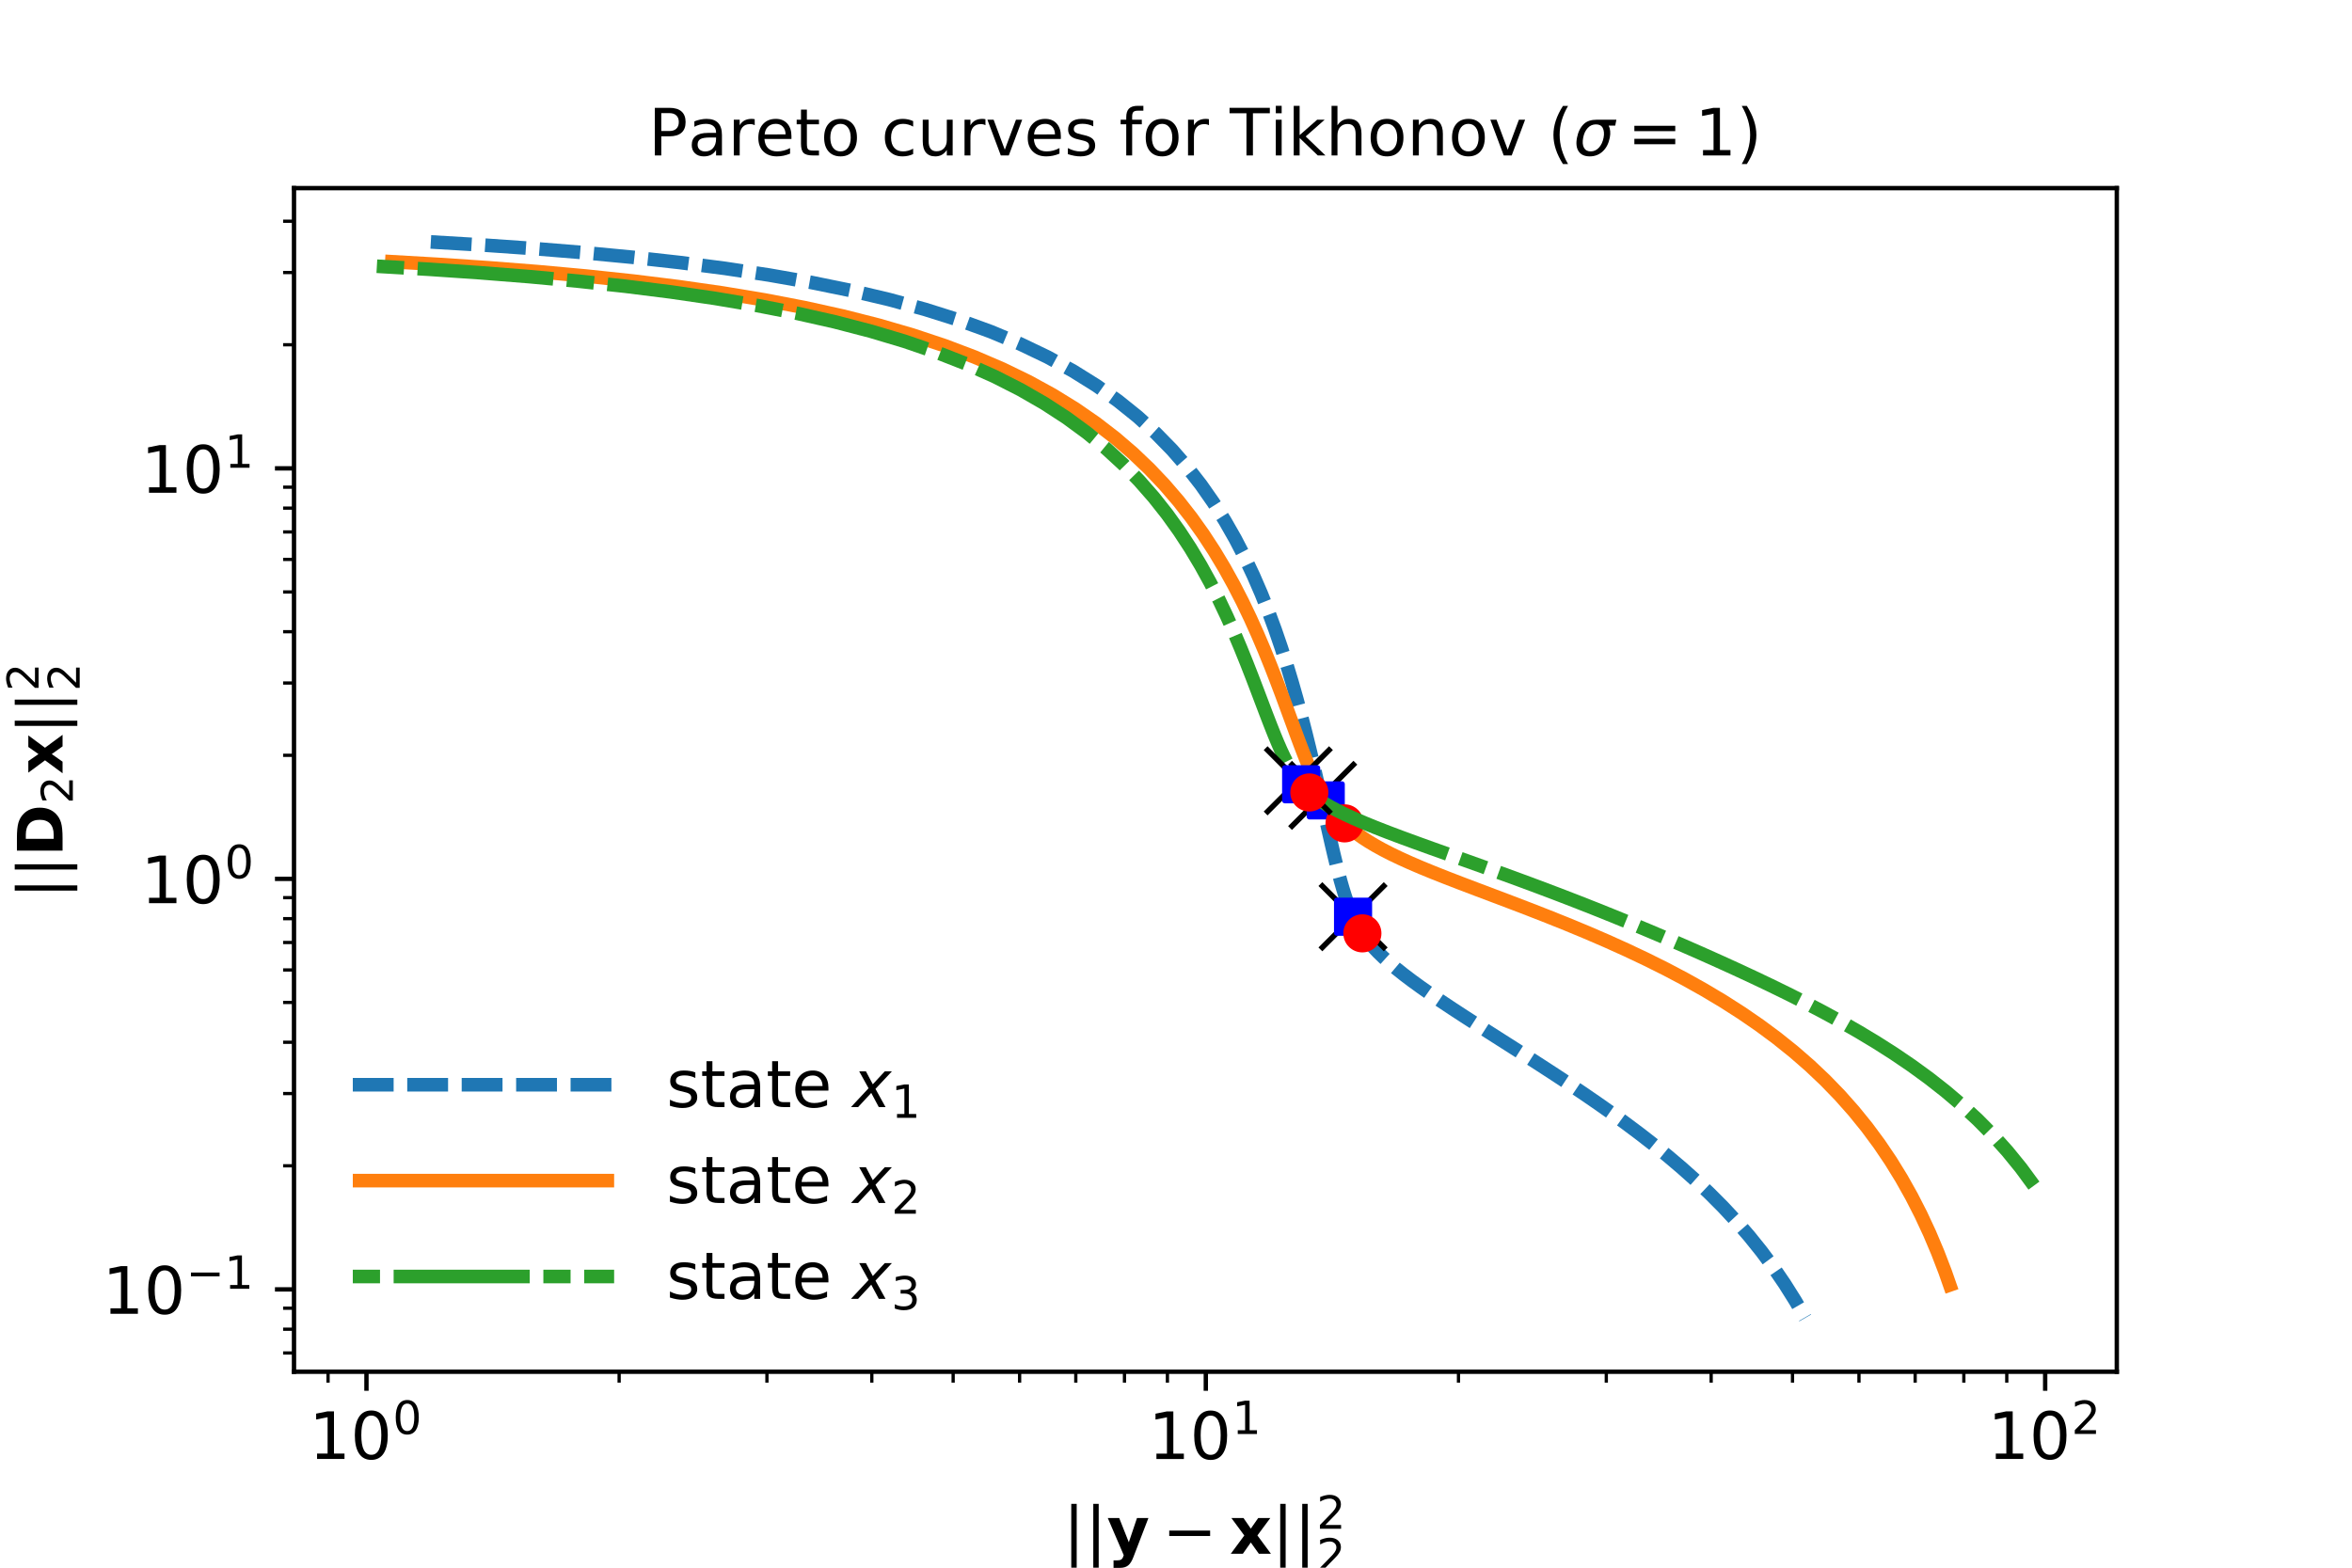<?xml version="1.0" encoding="utf-8" standalone="no"?>
<!DOCTYPE svg PUBLIC "-//W3C//DTD SVG 1.1//EN"
  "http://www.w3.org/Graphics/SVG/1.1/DTD/svg11.dtd">
<!-- Created with matplotlib (https://matplotlib.org/) -->
<svg height="288pt" version="1.1" viewBox="0 0 432 288" width="432pt" xmlns="http://www.w3.org/2000/svg" xmlns:xlink="http://www.w3.org/1999/xlink">
 <defs>
  <style type="text/css">
*{stroke-linecap:butt;stroke-linejoin:round;}
  </style>
 </defs>
 <g id="figure_1">
  <g id="patch_1">
   <path d="M 0 288 
L 432 288 
L 432 0 
L 0 0 
z
" style="fill:#ffffff;"/>
  </g>
  <g id="axes_1">
   <g id="patch_2">
    <path d="M 54 252 
L 388.8 252 
L 388.8 34.56 
L 54 34.56 
z
" style="fill:#ffffff;"/>
   </g>
   <g id="matplotlib.axis_1">
    <g id="xtick_1">
     <g id="line2d_1">
      <defs>
       <path d="M 0 0 
L 0 3.5 
" id="m2c9bb49890" style="stroke:#000000;stroke-width:0.8;"/>
      </defs>
      <g>
       <use style="stroke:#000000;stroke-width:0.8;" x="67.309" xlink:href="#m2c9bb49890" y="252"/>
      </g>
     </g>
     <g id="text_1">
      <!-- $\mathdefault{10^{0}}$ -->
      <defs>
       <path d="M 12.406 8.297 
L 28.516 8.297 
L 28.516 63.922 
L 10.984 60.406 
L 10.984 69.391 
L 28.422 72.906 
L 38.281 72.906 
L 38.281 8.297 
L 54.391 8.297 
L 54.391 0 
L 12.406 0 
z
" id="DejaVuSans-49"/>
       <path d="M 31.781 66.406 
Q 24.172 66.406 20.328 58.906 
Q 16.5 51.422 16.5 36.375 
Q 16.5 21.391 20.328 13.891 
Q 24.172 6.391 31.781 6.391 
Q 39.453 6.391 43.281 13.891 
Q 47.125 21.391 47.125 36.375 
Q 47.125 51.422 43.281 58.906 
Q 39.453 66.406 31.781 66.406 
z
M 31.781 74.219 
Q 44.047 74.219 50.516 64.516 
Q 56.984 54.828 56.984 36.375 
Q 56.984 17.969 50.516 8.266 
Q 44.047 -1.422 31.781 -1.422 
Q 19.531 -1.422 13.062 8.266 
Q 6.594 17.969 6.594 36.375 
Q 6.594 54.828 13.062 64.516 
Q 19.531 74.219 31.781 74.219 
z
" id="DejaVuSans-48"/>
      </defs>
      <g transform="translate(56.749 268.118)scale(0.12 -0.12)">
       <use transform="translate(0 0.766)" xlink:href="#DejaVuSans-49"/>
       <use transform="translate(63.623 0.766)" xlink:href="#DejaVuSans-48"/>
       <use transform="translate(128.203 39.047)scale(0.7)" xlink:href="#DejaVuSans-48"/>
      </g>
     </g>
    </g>
    <g id="xtick_2">
     <g id="line2d_2">
      <g>
       <use style="stroke:#000000;stroke-width:0.8;" x="221.477" xlink:href="#m2c9bb49890" y="252"/>
      </g>
     </g>
     <g id="text_2">
      <!-- $\mathdefault{10^{1}}$ -->
      <g transform="translate(210.917 268.118)scale(0.12 -0.12)">
       <use transform="translate(0 0.684)" xlink:href="#DejaVuSans-49"/>
       <use transform="translate(63.623 0.684)" xlink:href="#DejaVuSans-48"/>
       <use transform="translate(128.203 38.966)scale(0.7)" xlink:href="#DejaVuSans-49"/>
      </g>
     </g>
    </g>
    <g id="xtick_3">
     <g id="line2d_3">
      <g>
       <use style="stroke:#000000;stroke-width:0.8;" x="375.645" xlink:href="#m2c9bb49890" y="252"/>
      </g>
     </g>
     <g id="text_3">
      <!-- $\mathdefault{10^{2}}$ -->
      <defs>
       <path d="M 19.188 8.297 
L 53.609 8.297 
L 53.609 0 
L 7.328 0 
L 7.328 8.297 
Q 12.938 14.109 22.625 23.891 
Q 32.328 33.688 34.812 36.531 
Q 39.547 41.844 41.422 45.531 
Q 43.312 49.219 43.312 52.781 
Q 43.312 58.594 39.234 62.25 
Q 35.156 65.922 28.609 65.922 
Q 23.969 65.922 18.812 64.312 
Q 13.672 62.703 7.812 59.422 
L 7.812 69.391 
Q 13.766 71.781 18.938 73 
Q 24.125 74.219 28.422 74.219 
Q 39.75 74.219 46.484 68.547 
Q 53.219 62.891 53.219 53.422 
Q 53.219 48.922 51.531 44.891 
Q 49.859 40.875 45.406 35.406 
Q 44.188 33.984 37.641 27.219 
Q 31.109 20.453 19.188 8.297 
z
" id="DejaVuSans-50"/>
      </defs>
      <g transform="translate(365.085 268.118)scale(0.12 -0.12)">
       <use transform="translate(0 0.766)" xlink:href="#DejaVuSans-49"/>
       <use transform="translate(63.623 0.766)" xlink:href="#DejaVuSans-48"/>
       <use transform="translate(128.203 39.047)scale(0.7)" xlink:href="#DejaVuSans-50"/>
      </g>
     </g>
    </g>
    <g id="xtick_4">
     <g id="line2d_4">
      <defs>
       <path d="M 0 0 
L 0 2 
" id="m761de8a3cf" style="stroke:#000000;stroke-width:0.6;"/>
      </defs>
      <g>
       <use style="stroke:#000000;stroke-width:0.6;" x="60.255" xlink:href="#m761de8a3cf" y="252"/>
      </g>
     </g>
    </g>
    <g id="xtick_5">
     <g id="line2d_5">
      <g>
       <use style="stroke:#000000;stroke-width:0.6;" x="113.719" xlink:href="#m761de8a3cf" y="252"/>
      </g>
     </g>
    </g>
    <g id="xtick_6">
     <g id="line2d_6">
      <g>
       <use style="stroke:#000000;stroke-width:0.6;" x="140.866" xlink:href="#m761de8a3cf" y="252"/>
      </g>
     </g>
    </g>
    <g id="xtick_7">
     <g id="line2d_7">
      <g>
       <use style="stroke:#000000;stroke-width:0.6;" x="160.128" xlink:href="#m761de8a3cf" y="252"/>
      </g>
     </g>
    </g>
    <g id="xtick_8">
     <g id="line2d_8">
      <g>
       <use style="stroke:#000000;stroke-width:0.6;" x="175.068" xlink:href="#m761de8a3cf" y="252"/>
      </g>
     </g>
    </g>
    <g id="xtick_9">
     <g id="line2d_9">
      <g>
       <use style="stroke:#000000;stroke-width:0.6;" x="187.275" xlink:href="#m761de8a3cf" y="252"/>
      </g>
     </g>
    </g>
    <g id="xtick_10">
     <g id="line2d_10">
      <g>
       <use style="stroke:#000000;stroke-width:0.6;" x="197.596" xlink:href="#m761de8a3cf" y="252"/>
      </g>
     </g>
    </g>
    <g id="xtick_11">
     <g id="line2d_11">
      <g>
       <use style="stroke:#000000;stroke-width:0.6;" x="206.537" xlink:href="#m761de8a3cf" y="252"/>
      </g>
     </g>
    </g>
    <g id="xtick_12">
     <g id="line2d_12">
      <g>
       <use style="stroke:#000000;stroke-width:0.6;" x="214.423" xlink:href="#m761de8a3cf" y="252"/>
      </g>
     </g>
    </g>
    <g id="xtick_13">
     <g id="line2d_13">
      <g>
       <use style="stroke:#000000;stroke-width:0.6;" x="267.886" xlink:href="#m761de8a3cf" y="252"/>
      </g>
     </g>
    </g>
    <g id="xtick_14">
     <g id="line2d_14">
      <g>
       <use style="stroke:#000000;stroke-width:0.6;" x="295.034" xlink:href="#m761de8a3cf" y="252"/>
      </g>
     </g>
    </g>
    <g id="xtick_15">
     <g id="line2d_15">
      <g>
       <use style="stroke:#000000;stroke-width:0.6;" x="314.295" xlink:href="#m761de8a3cf" y="252"/>
      </g>
     </g>
    </g>
    <g id="xtick_16">
     <g id="line2d_16">
      <g>
       <use style="stroke:#000000;stroke-width:0.6;" x="329.236" xlink:href="#m761de8a3cf" y="252"/>
      </g>
     </g>
    </g>
    <g id="xtick_17">
     <g id="line2d_17">
      <g>
       <use style="stroke:#000000;stroke-width:0.6;" x="341.443" xlink:href="#m761de8a3cf" y="252"/>
      </g>
     </g>
    </g>
    <g id="xtick_18">
     <g id="line2d_18">
      <g>
       <use style="stroke:#000000;stroke-width:0.6;" x="351.764" xlink:href="#m761de8a3cf" y="252"/>
      </g>
     </g>
    </g>
    <g id="xtick_19">
     <g id="line2d_19">
      <g>
       <use style="stroke:#000000;stroke-width:0.6;" x="360.705" xlink:href="#m761de8a3cf" y="252"/>
      </g>
     </g>
    </g>
    <g id="xtick_20">
     <g id="line2d_20">
      <g>
       <use style="stroke:#000000;stroke-width:0.6;" x="368.591" xlink:href="#m761de8a3cf" y="252"/>
      </g>
     </g>
    </g>
    <g id="text_4">
     <!-- $||\mathbf{y} - \mathbf{x}||_2^2$ -->
     <defs>
      <path d="M 21 76.422 
L 21 -23.578 
L 12.703 -23.578 
L 12.703 76.422 
z
" id="DejaVuSans-124"/>
      <path d="M 1.219 54.688 
L 18.703 54.688 
L 33.406 17.578 
L 45.906 54.688 
L 63.375 54.688 
L 40.375 -5.172 
Q 36.922 -14.312 32.297 -17.938 
Q 27.688 -21.578 20.125 -21.578 
L 10.016 -21.578 
L 10.016 -10.109 
L 15.484 -10.109 
Q 19.922 -10.109 21.938 -8.688 
Q 23.969 -7.281 25.094 -3.609 
L 25.594 -2.094 
z
" id="DejaVuSans-Bold-121"/>
      <path d="M 10.594 35.5 
L 73.188 35.5 
L 73.188 27.203 
L 10.594 27.203 
z
" id="DejaVuSans-8722"/>
      <path d="M 22.219 27.984 
L 2.484 54.688 
L 21 54.688 
L 32.172 38.484 
L 43.5 54.688 
L 62.016 54.688 
L 42.281 28.078 
L 62.984 0 
L 44.484 0 
L 32.172 17.281 
L 20.016 0 
L 1.516 0 
z
" id="DejaVuSans-Bold-120"/>
     </defs>
     <g transform="translate(195.24 285.534)scale(0.12 -0.12)">
      <use transform="translate(0 0.766)" xlink:href="#DejaVuSans-124"/>
      <use transform="translate(33.691 0.766)" xlink:href="#DejaVuSans-124"/>
      <use transform="translate(67.383 0.766)" xlink:href="#DejaVuSans-Bold-121"/>
      <use transform="translate(152.051 0.766)" xlink:href="#DejaVuSans-8722"/>
      <use transform="translate(255.322 0.766)" xlink:href="#DejaVuSans-Bold-120"/>
      <use transform="translate(319.824 0.766)" xlink:href="#DejaVuSans-124"/>
      <use transform="translate(353.516 0.766)" xlink:href="#DejaVuSans-124"/>
      <use transform="translate(388.164 39.047)scale(0.7)" xlink:href="#DejaVuSans-50"/>
      <use transform="translate(388.164 -26.578)scale(0.7)" xlink:href="#DejaVuSans-50"/>
     </g>
    </g>
   </g>
   <g id="matplotlib.axis_2">
    <g id="ytick_1">
     <g id="line2d_21">
      <defs>
       <path d="M 0 0 
L -3.5 0 
" id="me6fc317018" style="stroke:#000000;stroke-width:0.8;"/>
      </defs>
      <g>
       <use style="stroke:#000000;stroke-width:0.8;" x="54" xlink:href="#me6fc317018" y="236.876"/>
      </g>
     </g>
     <g id="text_5">
      <!-- $\mathdefault{10^{-1}}$ -->
      <g transform="translate(18.8 241.435)scale(0.12 -0.12)">
       <use transform="translate(0 0.684)" xlink:href="#DejaVuSans-49"/>
       <use transform="translate(63.623 0.684)" xlink:href="#DejaVuSans-48"/>
       <use transform="translate(128.203 38.966)scale(0.7)" xlink:href="#DejaVuSans-8722"/>
       <use transform="translate(186.855 38.966)scale(0.7)" xlink:href="#DejaVuSans-49"/>
      </g>
     </g>
    </g>
    <g id="ytick_2">
     <g id="line2d_22">
      <g>
       <use style="stroke:#000000;stroke-width:0.8;" x="54" xlink:href="#me6fc317018" y="161.46"/>
      </g>
     </g>
     <g id="text_6">
      <!-- $\mathdefault{10^{0}}$ -->
      <g transform="translate(25.88 166.019)scale(0.12 -0.12)">
       <use transform="translate(0 0.766)" xlink:href="#DejaVuSans-49"/>
       <use transform="translate(63.623 0.766)" xlink:href="#DejaVuSans-48"/>
       <use transform="translate(128.203 39.047)scale(0.7)" xlink:href="#DejaVuSans-48"/>
      </g>
     </g>
    </g>
    <g id="ytick_3">
     <g id="line2d_23">
      <g>
       <use style="stroke:#000000;stroke-width:0.8;" x="54" xlink:href="#me6fc317018" y="86.044"/>
      </g>
     </g>
     <g id="text_7">
      <!-- $\mathdefault{10^{1}}$ -->
      <g transform="translate(25.88 90.603)scale(0.12 -0.12)">
       <use transform="translate(0 0.684)" xlink:href="#DejaVuSans-49"/>
       <use transform="translate(63.623 0.684)" xlink:href="#DejaVuSans-48"/>
       <use transform="translate(128.203 38.966)scale(0.7)" xlink:href="#DejaVuSans-49"/>
      </g>
     </g>
    </g>
    <g id="ytick_4">
     <g id="line2d_24">
      <defs>
       <path d="M 0 0 
L -2 0 
" id="m902e377612" style="stroke:#000000;stroke-width:0.6;"/>
      </defs>
      <g>
       <use style="stroke:#000000;stroke-width:0.6;" x="54" xlink:href="#m902e377612" y="248.558"/>
      </g>
     </g>
    </g>
    <g id="ytick_5">
     <g id="line2d_25">
      <g>
       <use style="stroke:#000000;stroke-width:0.6;" x="54" xlink:href="#m902e377612" y="244.185"/>
      </g>
     </g>
    </g>
    <g id="ytick_6">
     <g id="line2d_26">
      <g>
       <use style="stroke:#000000;stroke-width:0.6;" x="54" xlink:href="#m902e377612" y="240.327"/>
      </g>
     </g>
    </g>
    <g id="ytick_7">
     <g id="line2d_27">
      <g>
       <use style="stroke:#000000;stroke-width:0.6;" x="54" xlink:href="#m902e377612" y="214.173"/>
      </g>
     </g>
    </g>
    <g id="ytick_8">
     <g id="line2d_28">
      <g>
       <use style="stroke:#000000;stroke-width:0.6;" x="54" xlink:href="#m902e377612" y="200.893"/>
      </g>
     </g>
    </g>
    <g id="ytick_9">
     <g id="line2d_29">
      <g>
       <use style="stroke:#000000;stroke-width:0.6;" x="54" xlink:href="#m902e377612" y="191.471"/>
      </g>
     </g>
    </g>
    <g id="ytick_10">
     <g id="line2d_30">
      <g>
       <use style="stroke:#000000;stroke-width:0.6;" x="54" xlink:href="#m902e377612" y="184.162"/>
      </g>
     </g>
    </g>
    <g id="ytick_11">
     <g id="line2d_31">
      <g>
       <use style="stroke:#000000;stroke-width:0.6;" x="54" xlink:href="#m902e377612" y="178.191"/>
      </g>
     </g>
    </g>
    <g id="ytick_12">
     <g id="line2d_32">
      <g>
       <use style="stroke:#000000;stroke-width:0.6;" x="54" xlink:href="#m902e377612" y="173.142"/>
      </g>
     </g>
    </g>
    <g id="ytick_13">
     <g id="line2d_33">
      <g>
       <use style="stroke:#000000;stroke-width:0.6;" x="54" xlink:href="#m902e377612" y="168.768"/>
      </g>
     </g>
    </g>
    <g id="ytick_14">
     <g id="line2d_34">
      <g>
       <use style="stroke:#000000;stroke-width:0.6;" x="54" xlink:href="#m902e377612" y="164.911"/>
      </g>
     </g>
    </g>
    <g id="ytick_15">
     <g id="line2d_35">
      <g>
       <use style="stroke:#000000;stroke-width:0.6;" x="54" xlink:href="#m902e377612" y="138.757"/>
      </g>
     </g>
    </g>
    <g id="ytick_16">
     <g id="line2d_36">
      <g>
       <use style="stroke:#000000;stroke-width:0.6;" x="54" xlink:href="#m902e377612" y="125.477"/>
      </g>
     </g>
    </g>
    <g id="ytick_17">
     <g id="line2d_37">
      <g>
       <use style="stroke:#000000;stroke-width:0.6;" x="54" xlink:href="#m902e377612" y="116.055"/>
      </g>
     </g>
    </g>
    <g id="ytick_18">
     <g id="line2d_38">
      <g>
       <use style="stroke:#000000;stroke-width:0.6;" x="54" xlink:href="#m902e377612" y="108.746"/>
      </g>
     </g>
    </g>
    <g id="ytick_19">
     <g id="line2d_39">
      <g>
       <use style="stroke:#000000;stroke-width:0.6;" x="54" xlink:href="#m902e377612" y="102.775"/>
      </g>
     </g>
    </g>
    <g id="ytick_20">
     <g id="line2d_40">
      <g>
       <use style="stroke:#000000;stroke-width:0.6;" x="54" xlink:href="#m902e377612" y="97.726"/>
      </g>
     </g>
    </g>
    <g id="ytick_21">
     <g id="line2d_41">
      <g>
       <use style="stroke:#000000;stroke-width:0.6;" x="54" xlink:href="#m902e377612" y="93.352"/>
      </g>
     </g>
    </g>
    <g id="ytick_22">
     <g id="line2d_42">
      <g>
       <use style="stroke:#000000;stroke-width:0.6;" x="54" xlink:href="#m902e377612" y="89.494"/>
      </g>
     </g>
    </g>
    <g id="ytick_23">
     <g id="line2d_43">
      <g>
       <use style="stroke:#000000;stroke-width:0.6;" x="54" xlink:href="#m902e377612" y="63.341"/>
      </g>
     </g>
    </g>
    <g id="ytick_24">
     <g id="line2d_44">
      <g>
       <use style="stroke:#000000;stroke-width:0.6;" x="54" xlink:href="#m902e377612" y="50.061"/>
      </g>
     </g>
    </g>
    <g id="ytick_25">
     <g id="line2d_45">
      <g>
       <use style="stroke:#000000;stroke-width:0.6;" x="54" xlink:href="#m902e377612" y="40.638"/>
      </g>
     </g>
    </g>
    <g id="text_8">
     <!-- $||\mathbf{D}_2\mathbf{x}||_2^2$ -->
     <defs>
      <path d="M 27.984 58.688 
L 27.984 14.203 
L 34.719 14.203 
Q 46.234 14.203 52.312 19.922 
Q 58.406 25.641 58.406 36.531 
Q 58.406 47.359 52.344 53.016 
Q 46.297 58.688 34.719 58.688 
z
M 9.188 72.906 
L 29 72.906 
Q 45.609 72.906 53.734 70.531 
Q 61.859 68.172 67.672 62.5 
Q 72.797 57.562 75.281 51.109 
Q 77.781 44.672 77.781 36.531 
Q 77.781 28.266 75.281 21.797 
Q 72.797 15.328 67.672 10.406 
Q 61.812 4.734 53.609 2.359 
Q 45.406 0 29 0 
L 9.188 0 
z
" id="DejaVuSans-Bold-68"/>
     </defs>
     <g transform="translate(11.58 165.072)rotate(-90)scale(0.115 -0.115)">
      <use transform="translate(0 0.766)" xlink:href="#DejaVuSans-124"/>
      <use transform="translate(33.691 0.766)" xlink:href="#DejaVuSans-124"/>
      <use transform="translate(67.383 0.766)" xlink:href="#DejaVuSans-Bold-68"/>
      <use transform="translate(151.348 -15.641)scale(0.7)" xlink:href="#DejaVuSans-50"/>
      <use transform="translate(198.618 0.766)" xlink:href="#DejaVuSans-Bold-120"/>
      <use transform="translate(263.12 0.766)" xlink:href="#DejaVuSans-124"/>
      <use transform="translate(296.812 0.766)" xlink:href="#DejaVuSans-124"/>
      <use transform="translate(331.46 39.047)scale(0.7)" xlink:href="#DejaVuSans-50"/>
      <use transform="translate(331.46 -26.578)scale(0.7)" xlink:href="#DejaVuSans-50"/>
     </g>
    </g>
   </g>
   <g id="line2d_46">
    <path clip-path="url(#p1e08219b80)" d="M 79.129 44.444 
L 88.708 45.013 
L 98.09 45.667 
L 107.254 46.413 
L 116.175 47.262 
L 124.828 48.224 
L 133.191 49.308 
L 141.24 50.523 
L 148.954 51.878 
L 156.313 53.378 
L 163.301 55.03 
L 169.906 56.836 
L 176.121 58.797 
L 181.942 60.914 
L 187.371 63.182 
L 192.412 65.596 
L 197.077 68.15 
L 201.378 70.835 
L 205.333 73.64 
L 208.959 76.555 
L 212.276 79.567 
L 215.307 82.665 
L 218.072 85.837 
L 220.592 89.069 
L 222.887 92.349 
L 224.979 95.665 
L 226.884 99.005 
L 228.623 102.357 
L 230.209 105.713 
L 231.661 109.061 
L 232.99 112.392 
L 234.211 115.699 
L 235.334 118.974 
L 236.371 122.21 
L 237.331 125.399 
L 238.221 128.536 
L 239.049 131.611 
L 239.822 134.618 
L 240.545 137.548 
L 241.222 140.391 
L 241.859 143.137 
L 242.458 145.774 
L 243.024 148.291 
L 243.558 150.677 
L 244.063 152.923 
L 244.543 155.021 
L 244.999 156.965 
L 245.433 158.754 
L 245.849 160.391 
L 246.249 161.88 
L 246.636 163.231 
L 247.014 164.457 
L 247.386 165.572 
L 247.758 166.591 
L 248.133 167.532 
L 248.519 168.41 
L 248.923 169.243 
L 249.354 170.045 
L 249.821 170.832 
L 250.336 171.617 
L 250.913 172.413 
L 251.564 173.231 
L 252.305 174.08 
L 253.151 174.969 
L 254.116 175.905 
L 255.211 176.892 
L 256.445 177.934 
L 257.824 179.032 
L 259.348 180.186 
L 261.013 181.393 
L 262.811 182.651 
L 264.731 183.956 
L 266.759 185.304 
L 268.882 186.69 
L 271.086 188.111 
L 273.359 189.566 
L 275.693 191.053 
L 278.08 192.573 
L 280.513 194.127 
L 282.989 195.719 
L 285.503 197.352 
L 288.049 199.029 
L 290.623 200.754 
L 293.218 202.531 
L 295.83 204.365 
L 298.452 206.26 
L 301.077 208.222 
L 303.698 210.257 
L 306.311 212.371 
L 308.905 214.572 
L 311.474 216.865 
L 314.007 219.259 
L 316.494 221.757 
L 318.922 224.365 
L 321.278 227.082 
L 323.55 229.907 
L 325.725 232.835 
L 327.792 235.857 
L 329.742 238.957 
L 331.568 242.116 
" style="fill:none;stroke:#1f77b4;stroke-dasharray:7.5,2.5;stroke-dashoffset:0;stroke-width:2.5;"/>
   </g>
   <g id="line2d_47">
    <defs>
     <path d="M -6 6 
L 6 -6 
M -6 -6 
L 6 6 
" id="m3aee8ad3e7" style="stroke:#000000;"/>
    </defs>
    <g clip-path="url(#p1e08219b80)">
     <use style="stroke:#000000;" x="248.519" xlink:href="#m3aee8ad3e7" y="168.41"/>
    </g>
   </g>
   <g id="line2d_48">
    <defs>
     <path d="M -3 3 
L 3 3 
L 3 -3 
L -3 -3 
z
" id="m53eabc7237" style="stroke:#0000ff;stroke-linejoin:miter;"/>
    </defs>
    <g clip-path="url(#p1e08219b80)">
     <use style="fill:#0000ff;stroke:#0000ff;stroke-linejoin:miter;" x="248.519" xlink:href="#m53eabc7237" y="168.41"/>
    </g>
   </g>
   <g id="line2d_49">
    <defs>
     <path d="M 0 3 
C 0.796 3 1.559 2.684 2.121 2.121 
C 2.684 1.559 3 0.796 3 0 
C 3 -0.796 2.684 -1.559 2.121 -2.121 
C 1.559 -2.684 0.796 -3 0 -3 
C -0.796 -3 -1.559 -2.684 -2.121 -2.121 
C -2.684 -1.559 -3 -0.796 -3 0 
C -3 0.796 -2.684 1.559 -2.121 2.121 
C -1.559 2.684 -0.796 3 0 3 
z
" id="m35a6867972" style="stroke:#ff0000;"/>
    </defs>
    <g clip-path="url(#p1e08219b80)">
     <use style="fill:#ff0000;stroke:#ff0000;" x="250.233" xlink:href="#m35a6867972" y="171.467"/>
    </g>
   </g>
   <g id="line2d_50">
    <path clip-path="url(#p1e08219b80)" d="M 70.722 48.008 
L 80.285 48.558 
L 89.65 49.187 
L 98.796 49.904 
L 107.699 50.718 
L 116.335 51.636 
L 124.681 52.669 
L 132.716 53.821 
L 140.42 55.101 
L 147.775 56.512 
L 154.768 58.057 
L 161.389 59.739 
L 167.633 61.557 
L 173.5 63.508 
L 178.994 65.588 
L 184.123 67.792 
L 188.9 70.114 
L 193.34 72.548 
L 197.459 75.085 
L 201.275 77.718 
L 204.807 80.44 
L 208.074 83.243 
L 211.093 86.119 
L 213.882 89.059 
L 216.456 92.053 
L 218.831 95.092 
L 221.021 98.164 
L 223.04 101.258 
L 224.9 104.36 
L 226.614 107.456 
L 228.195 110.532 
L 229.652 113.571 
L 230.996 116.559 
L 232.238 119.477 
L 233.386 122.309 
L 234.448 125.036 
L 235.431 127.641 
L 236.344 130.108 
L 237.192 132.423 
L 237.982 134.574 
L 238.719 136.554 
L 239.41 138.363 
L 240.06 140.003 
L 240.677 141.484 
L 241.266 142.819 
L 241.836 144.024 
L 242.393 145.117 
L 242.946 146.116 
L 243.504 147.039 
L 244.075 147.9 
L 244.668 148.716 
L 245.294 149.496 
L 245.96 150.25 
L 246.678 150.988 
L 247.455 151.714 
L 248.303 152.435 
L 249.231 153.154 
L 250.25 153.876 
L 251.373 154.605 
L 252.61 155.344 
L 253.976 156.1 
L 255.487 156.876 
L 257.156 157.678 
L 259 158.512 
L 261.032 159.384 
L 263.265 160.301 
L 265.706 161.267 
L 268.356 162.29 
L 271.209 163.373 
L 274.253 164.521 
L 277.467 165.737 
L 280.824 167.022 
L 284.296 168.378 
L 287.851 169.804 
L 291.46 171.301 
L 295.096 172.87 
L 298.737 174.512 
L 302.366 176.229 
L 305.967 178.024 
L 309.529 179.903 
L 313.041 181.87 
L 316.49 183.931 
L 319.868 186.091 
L 323.16 188.353 
L 326.355 190.72 
L 329.44 193.193 
L 332.404 195.771 
L 335.237 198.453 
L 337.932 201.234 
L 340.484 204.111 
L 342.891 207.079 
L 345.153 210.134 
L 347.273 213.271 
L 349.253 216.487 
L 351.1 219.777 
L 352.819 223.139 
L 354.416 226.57 
L 355.896 230.067 
L 357.265 233.626 
L 358.53 237.242 
" style="fill:none;stroke:#ff7f0e;stroke-dasharray:2500,2.5;stroke-dashoffset:0;stroke-width:2.5;"/>
   </g>
   <g id="line2d_51">
    <g clip-path="url(#p1e08219b80)">
     <use style="stroke:#000000;" x="242.946" xlink:href="#m3aee8ad3e7" y="146.116"/>
    </g>
   </g>
   <g id="line2d_52">
    <g clip-path="url(#p1e08219b80)">
     <use style="fill:#0000ff;stroke:#0000ff;stroke-linejoin:miter;" x="243.504" xlink:href="#m53eabc7237" y="147.039"/>
    </g>
   </g>
   <g id="line2d_53">
    <g clip-path="url(#p1e08219b80)">
     <use style="fill:#ff0000;stroke:#ff0000;" x="246.962" xlink:href="#m35a6867972" y="151.261"/>
    </g>
   </g>
   <g id="line2d_54">
    <path clip-path="url(#p1e08219b80)" d="M 69.218 48.91 
L 78.783 49.465 
L 88.152 50.101 
L 97.301 50.827 
L 106.209 51.651 
L 114.852 52.582 
L 123.206 53.63 
L 131.25 54.802 
L 138.964 56.105 
L 146.331 57.545 
L 153.335 59.126 
L 159.967 60.852 
L 166.219 62.722 
L 172.091 64.735 
L 177.583 66.889 
L 182.702 69.178 
L 187.458 71.595 
L 191.863 74.134 
L 195.934 76.784 
L 199.687 79.537 
L 203.141 82.381 
L 206.316 85.306 
L 209.232 88.3 
L 211.906 91.352 
L 214.358 94.45 
L 216.606 97.58 
L 218.666 100.73 
L 220.553 103.882 
L 222.282 107.02 
L 223.865 110.126 
L 225.316 113.18 
L 226.644 116.158 
L 227.862 119.04 
L 228.978 121.803 
L 230.003 124.426 
L 230.945 126.891 
L 231.813 129.184 
L 232.614 131.294 
L 233.357 133.217 
L 234.047 134.954 
L 234.692 136.508 
L 235.297 137.89 
L 235.87 139.113 
L 236.414 140.192 
L 236.939 141.146 
L 237.449 141.994 
L 237.954 142.753 
L 238.463 143.443 
L 238.987 144.08 
L 239.538 144.682 
L 240.131 145.261 
L 240.783 145.832 
L 241.512 146.406 
L 242.338 146.992 
L 243.285 147.6 
L 244.373 148.235 
L 245.625 148.904 
L 247.061 149.612 
L 248.698 150.363 
L 250.548 151.16 
L 252.618 152.004 
L 254.907 152.897 
L 257.408 153.839 
L 260.108 154.829 
L 262.988 155.868 
L 266.023 156.952 
L 269.19 158.08 
L 272.46 159.25 
L 275.808 160.457 
L 279.208 161.699 
L 282.636 162.972 
L 286.071 164.271 
L 289.495 165.591 
L 292.893 166.928 
L 296.253 168.277 
L 299.57 169.635 
L 302.841 170.999 
L 306.069 172.37 
L 309.262 173.749 
L 312.43 175.141 
L 315.585 176.551 
L 318.742 177.987 
L 321.911 179.459 
L 325.102 180.976 
L 328.318 182.547 
L 331.56 184.182 
L 334.824 185.888 
L 338.102 187.674 
L 341.383 189.548 
L 344.654 191.517 
L 347.902 193.588 
L 351.111 195.768 
L 354.266 198.065 
L 357.352 200.485 
L 360.353 203.034 
L 363.255 205.717 
L 366.041 208.537 
L 368.698 211.494 
L 371.215 214.586 
L 373.582 217.81 
" style="fill:none;stroke:#2ca02c;stroke-dasharray:5,2.5,25,2.5;stroke-dashoffset:0;stroke-width:2.5;"/>
   </g>
   <g id="line2d_55">
    <g clip-path="url(#p1e08219b80)">
     <use style="stroke:#000000;" x="238.463" xlink:href="#m3aee8ad3e7" y="143.443"/>
    </g>
   </g>
   <g id="line2d_56">
    <g clip-path="url(#p1e08219b80)">
     <use style="fill:#0000ff;stroke:#0000ff;stroke-linejoin:miter;" x="238.987" xlink:href="#m53eabc7237" y="144.08"/>
    </g>
   </g>
   <g id="line2d_57">
    <g clip-path="url(#p1e08219b80)">
     <use style="fill:#ff0000;stroke:#ff0000;" x="240.492" xlink:href="#m35a6867972" y="145.585"/>
    </g>
   </g>
   <g id="patch_3">
    <path d="M 54 252 
L 54 34.56 
" style="fill:none;stroke:#000000;stroke-linecap:square;stroke-linejoin:miter;stroke-width:0.8;"/>
   </g>
   <g id="patch_4">
    <path d="M 388.8 252 
L 388.8 34.56 
" style="fill:none;stroke:#000000;stroke-linecap:square;stroke-linejoin:miter;stroke-width:0.8;"/>
   </g>
   <g id="patch_5">
    <path d="M 54 252 
L 388.8 252 
" style="fill:none;stroke:#000000;stroke-linecap:square;stroke-linejoin:miter;stroke-width:0.8;"/>
   </g>
   <g id="patch_6">
    <path d="M 54 34.56 
L 388.8 34.56 
" style="fill:none;stroke:#000000;stroke-linecap:square;stroke-linejoin:miter;stroke-width:0.8;"/>
   </g>
   <g id="text_9">
    <!-- Pareto curves for Tikhonov ($\sigma = 1$) -->
    <defs>
     <path d="M 19.672 64.797 
L 19.672 37.406 
L 32.078 37.406 
Q 38.969 37.406 42.719 40.969 
Q 46.484 44.531 46.484 51.125 
Q 46.484 57.672 42.719 61.234 
Q 38.969 64.797 32.078 64.797 
z
M 9.812 72.906 
L 32.078 72.906 
Q 44.344 72.906 50.609 67.359 
Q 56.891 61.812 56.891 51.125 
Q 56.891 40.328 50.609 34.812 
Q 44.344 29.297 32.078 29.297 
L 19.672 29.297 
L 19.672 0 
L 9.812 0 
z
" id="DejaVuSans-80"/>
     <path d="M 34.281 27.484 
Q 23.391 27.484 19.188 25 
Q 14.984 22.516 14.984 16.5 
Q 14.984 11.719 18.141 8.906 
Q 21.297 6.109 26.703 6.109 
Q 34.188 6.109 38.703 11.406 
Q 43.219 16.703 43.219 25.484 
L 43.219 27.484 
z
M 52.203 31.203 
L 52.203 0 
L 43.219 0 
L 43.219 8.297 
Q 40.141 3.328 35.547 0.953 
Q 30.953 -1.422 24.312 -1.422 
Q 15.922 -1.422 10.953 3.297 
Q 6 8.016 6 15.922 
Q 6 25.141 12.172 29.828 
Q 18.359 34.516 30.609 34.516 
L 43.219 34.516 
L 43.219 35.406 
Q 43.219 41.609 39.141 45 
Q 35.062 48.391 27.688 48.391 
Q 23 48.391 18.547 47.266 
Q 14.109 46.141 10.016 43.891 
L 10.016 52.203 
Q 14.938 54.109 19.578 55.047 
Q 24.219 56 28.609 56 
Q 40.484 56 46.344 49.844 
Q 52.203 43.703 52.203 31.203 
z
" id="DejaVuSans-97"/>
     <path d="M 41.109 46.297 
Q 39.594 47.172 37.812 47.578 
Q 36.031 48 33.891 48 
Q 26.266 48 22.188 43.047 
Q 18.109 38.094 18.109 28.812 
L 18.109 0 
L 9.078 0 
L 9.078 54.688 
L 18.109 54.688 
L 18.109 46.188 
Q 20.953 51.172 25.484 53.578 
Q 30.031 56 36.531 56 
Q 37.453 56 38.578 55.875 
Q 39.703 55.766 41.062 55.516 
z
" id="DejaVuSans-114"/>
     <path d="M 56.203 29.594 
L 56.203 25.203 
L 14.891 25.203 
Q 15.484 15.922 20.484 11.062 
Q 25.484 6.203 34.422 6.203 
Q 39.594 6.203 44.453 7.469 
Q 49.312 8.734 54.109 11.281 
L 54.109 2.781 
Q 49.266 0.734 44.188 -0.344 
Q 39.109 -1.422 33.891 -1.422 
Q 20.797 -1.422 13.156 6.188 
Q 5.516 13.812 5.516 26.812 
Q 5.516 40.234 12.766 48.109 
Q 20.016 56 32.328 56 
Q 43.359 56 49.781 48.891 
Q 56.203 41.797 56.203 29.594 
z
M 47.219 32.234 
Q 47.125 39.594 43.094 43.984 
Q 39.062 48.391 32.422 48.391 
Q 24.906 48.391 20.391 44.141 
Q 15.875 39.891 15.188 32.172 
z
" id="DejaVuSans-101"/>
     <path d="M 18.312 70.219 
L 18.312 54.688 
L 36.812 54.688 
L 36.812 47.703 
L 18.312 47.703 
L 18.312 18.016 
Q 18.312 11.328 20.141 9.422 
Q 21.969 7.516 27.594 7.516 
L 36.812 7.516 
L 36.812 0 
L 27.594 0 
Q 17.188 0 13.234 3.875 
Q 9.281 7.766 9.281 18.016 
L 9.281 47.703 
L 2.688 47.703 
L 2.688 54.688 
L 9.281 54.688 
L 9.281 70.219 
z
" id="DejaVuSans-116"/>
     <path d="M 30.609 48.391 
Q 23.391 48.391 19.188 42.75 
Q 14.984 37.109 14.984 27.297 
Q 14.984 17.484 19.156 11.844 
Q 23.344 6.203 30.609 6.203 
Q 37.797 6.203 41.984 11.859 
Q 46.188 17.531 46.188 27.297 
Q 46.188 37.016 41.984 42.703 
Q 37.797 48.391 30.609 48.391 
z
M 30.609 56 
Q 42.328 56 49.016 48.375 
Q 55.719 40.766 55.719 27.297 
Q 55.719 13.875 49.016 6.219 
Q 42.328 -1.422 30.609 -1.422 
Q 18.844 -1.422 12.172 6.219 
Q 5.516 13.875 5.516 27.297 
Q 5.516 40.766 12.172 48.375 
Q 18.844 56 30.609 56 
z
" id="DejaVuSans-111"/>
     <path id="DejaVuSans-32"/>
     <path d="M 48.781 52.594 
L 48.781 44.188 
Q 44.969 46.297 41.141 47.344 
Q 37.312 48.391 33.406 48.391 
Q 24.656 48.391 19.812 42.844 
Q 14.984 37.312 14.984 27.297 
Q 14.984 17.281 19.812 11.734 
Q 24.656 6.203 33.406 6.203 
Q 37.312 6.203 41.141 7.25 
Q 44.969 8.297 48.781 10.406 
L 48.781 2.094 
Q 45.016 0.344 40.984 -0.531 
Q 36.969 -1.422 32.422 -1.422 
Q 20.062 -1.422 12.781 6.344 
Q 5.516 14.109 5.516 27.297 
Q 5.516 40.672 12.859 48.328 
Q 20.219 56 33.016 56 
Q 37.156 56 41.109 55.141 
Q 45.062 54.297 48.781 52.594 
z
" id="DejaVuSans-99"/>
     <path d="M 8.5 21.578 
L 8.5 54.688 
L 17.484 54.688 
L 17.484 21.922 
Q 17.484 14.156 20.5 10.266 
Q 23.531 6.391 29.594 6.391 
Q 36.859 6.391 41.078 11.031 
Q 45.312 15.672 45.312 23.688 
L 45.312 54.688 
L 54.297 54.688 
L 54.297 0 
L 45.312 0 
L 45.312 8.406 
Q 42.047 3.422 37.719 1 
Q 33.406 -1.422 27.688 -1.422 
Q 18.266 -1.422 13.375 4.438 
Q 8.5 10.297 8.5 21.578 
z
M 31.109 56 
z
" id="DejaVuSans-117"/>
     <path d="M 2.984 54.688 
L 12.5 54.688 
L 29.594 8.797 
L 46.688 54.688 
L 56.203 54.688 
L 35.688 0 
L 23.484 0 
z
" id="DejaVuSans-118"/>
     <path d="M 44.281 53.078 
L 44.281 44.578 
Q 40.484 46.531 36.375 47.5 
Q 32.281 48.484 27.875 48.484 
Q 21.188 48.484 17.844 46.438 
Q 14.5 44.391 14.5 40.281 
Q 14.5 37.156 16.891 35.375 
Q 19.281 33.594 26.516 31.984 
L 29.594 31.297 
Q 39.156 29.25 43.188 25.516 
Q 47.219 21.781 47.219 15.094 
Q 47.219 7.469 41.188 3.016 
Q 35.156 -1.422 24.609 -1.422 
Q 20.219 -1.422 15.453 -0.562 
Q 10.688 0.297 5.422 2 
L 5.422 11.281 
Q 10.406 8.688 15.234 7.391 
Q 20.062 6.109 24.812 6.109 
Q 31.156 6.109 34.562 8.281 
Q 37.984 10.453 37.984 14.406 
Q 37.984 18.062 35.516 20.016 
Q 33.062 21.969 24.703 23.781 
L 21.578 24.516 
Q 13.234 26.266 9.516 29.906 
Q 5.812 33.547 5.812 39.891 
Q 5.812 47.609 11.281 51.797 
Q 16.75 56 26.812 56 
Q 31.781 56 36.172 55.266 
Q 40.578 54.547 44.281 53.078 
z
" id="DejaVuSans-115"/>
     <path d="M 37.109 75.984 
L 37.109 68.5 
L 28.516 68.5 
Q 23.688 68.5 21.797 66.547 
Q 19.922 64.594 19.922 59.516 
L 19.922 54.688 
L 34.719 54.688 
L 34.719 47.703 
L 19.922 47.703 
L 19.922 0 
L 10.891 0 
L 10.891 47.703 
L 2.297 47.703 
L 2.297 54.688 
L 10.891 54.688 
L 10.891 58.5 
Q 10.891 67.625 15.141 71.797 
Q 19.391 75.984 28.609 75.984 
z
" id="DejaVuSans-102"/>
     <path d="M -0.297 72.906 
L 61.375 72.906 
L 61.375 64.594 
L 35.5 64.594 
L 35.5 0 
L 25.594 0 
L 25.594 64.594 
L -0.297 64.594 
z
" id="DejaVuSans-84"/>
     <path d="M 9.422 54.688 
L 18.406 54.688 
L 18.406 0 
L 9.422 0 
z
M 9.422 75.984 
L 18.406 75.984 
L 18.406 64.594 
L 9.422 64.594 
z
" id="DejaVuSans-105"/>
     <path d="M 9.078 75.984 
L 18.109 75.984 
L 18.109 31.109 
L 44.922 54.688 
L 56.391 54.688 
L 27.391 29.109 
L 57.625 0 
L 45.906 0 
L 18.109 26.703 
L 18.109 0 
L 9.078 0 
z
" id="DejaVuSans-107"/>
     <path d="M 54.891 33.016 
L 54.891 0 
L 45.906 0 
L 45.906 32.719 
Q 45.906 40.484 42.875 44.328 
Q 39.844 48.188 33.797 48.188 
Q 26.516 48.188 22.312 43.547 
Q 18.109 38.922 18.109 30.906 
L 18.109 0 
L 9.078 0 
L 9.078 75.984 
L 18.109 75.984 
L 18.109 46.188 
Q 21.344 51.125 25.703 53.562 
Q 30.078 56 35.797 56 
Q 45.219 56 50.047 50.172 
Q 54.891 44.344 54.891 33.016 
z
" id="DejaVuSans-104"/>
     <path d="M 54.891 33.016 
L 54.891 0 
L 45.906 0 
L 45.906 32.719 
Q 45.906 40.484 42.875 44.328 
Q 39.844 48.188 33.797 48.188 
Q 26.516 48.188 22.312 43.547 
Q 18.109 38.922 18.109 30.906 
L 18.109 0 
L 9.078 0 
L 9.078 54.688 
L 18.109 54.688 
L 18.109 46.188 
Q 21.344 51.125 25.703 53.562 
Q 30.078 56 35.797 56 
Q 45.219 56 50.047 50.172 
Q 54.891 44.344 54.891 33.016 
z
" id="DejaVuSans-110"/>
     <path d="M 31 75.875 
Q 24.469 64.656 21.281 53.656 
Q 18.109 42.672 18.109 31.391 
Q 18.109 20.125 21.312 9.062 
Q 24.516 -2 31 -13.188 
L 23.188 -13.188 
Q 15.875 -1.703 12.234 9.375 
Q 8.594 20.453 8.594 31.391 
Q 8.594 42.281 12.203 53.312 
Q 15.828 64.359 23.188 75.875 
z
" id="DejaVuSans-40"/>
     <path d="M 34.672 47.562 
Q 27.25 47.562 22.219 42.188 
Q 16.891 36.578 15.141 27.297 
Q 13.188 17.484 16.312 11.812 
Q 19.391 6.203 26.656 6.203 
Q 33.844 6.203 39.109 11.859 
Q 44.438 17.531 46.344 27.297 
Q 48.047 36.234 45.016 42.188 
Q 42.188 47.562 34.672 47.562 
z
M 36.078 54.734 
L 65.922 54.688 
L 64.156 45.703 
L 54.109 45.703 
Q 57.906 38.094 55.859 27.297 
Q 53.219 13.875 45.062 6.25 
Q 36.859 -1.422 25.141 -1.422 
Q 13.375 -1.422 8.203 6.25 
Q 3.031 13.875 5.672 27.297 
Q 8.25 40.766 16.406 48.391 
Q 23.188 54.734 36.078 54.734 
z
" id="DejaVuSans-Oblique-963"/>
     <path d="M 10.594 45.406 
L 73.188 45.406 
L 73.188 37.203 
L 10.594 37.203 
z
M 10.594 25.484 
L 73.188 25.484 
L 73.188 17.188 
L 10.594 17.188 
z
" id="DejaVuSans-61"/>
     <path d="M 8.016 75.875 
L 15.828 75.875 
Q 23.141 64.359 26.781 53.312 
Q 30.422 42.281 30.422 31.391 
Q 30.422 20.453 26.781 9.375 
Q 23.141 -1.703 15.828 -13.188 
L 8.016 -13.188 
Q 14.5 -2 17.703 9.062 
Q 20.906 20.125 20.906 31.391 
Q 20.906 42.672 17.703 53.656 
Q 14.5 64.656 8.016 75.875 
z
" id="DejaVuSans-41"/>
    </defs>
    <g transform="translate(119.1 28.56)scale(0.12 -0.12)">
     <use transform="translate(0 0.016)" xlink:href="#DejaVuSans-80"/>
     <use transform="translate(60.303 0.016)" xlink:href="#DejaVuSans-97"/>
     <use transform="translate(121.582 0.016)" xlink:href="#DejaVuSans-114"/>
     <use transform="translate(162.695 0.016)" xlink:href="#DejaVuSans-101"/>
     <use transform="translate(224.219 0.016)" xlink:href="#DejaVuSans-116"/>
     <use transform="translate(263.428 0.016)" xlink:href="#DejaVuSans-111"/>
     <use transform="translate(324.609 0.016)" xlink:href="#DejaVuSans-32"/>
     <use transform="translate(356.396 0.016)" xlink:href="#DejaVuSans-99"/>
     <use transform="translate(411.377 0.016)" xlink:href="#DejaVuSans-117"/>
     <use transform="translate(474.756 0.016)" xlink:href="#DejaVuSans-114"/>
     <use transform="translate(515.869 0.016)" xlink:href="#DejaVuSans-118"/>
     <use transform="translate(575.049 0.016)" xlink:href="#DejaVuSans-101"/>
     <use transform="translate(636.572 0.016)" xlink:href="#DejaVuSans-115"/>
     <use transform="translate(688.672 0.016)" xlink:href="#DejaVuSans-32"/>
     <use transform="translate(720.459 0.016)" xlink:href="#DejaVuSans-102"/>
     <use transform="translate(755.664 0.016)" xlink:href="#DejaVuSans-111"/>
     <use transform="translate(816.846 0.016)" xlink:href="#DejaVuSans-114"/>
     <use transform="translate(857.959 0.016)" xlink:href="#DejaVuSans-32"/>
     <use transform="translate(889.746 0.016)" xlink:href="#DejaVuSans-84"/>
     <use transform="translate(950.83 0.016)" xlink:href="#DejaVuSans-105"/>
     <use transform="translate(978.613 0.016)" xlink:href="#DejaVuSans-107"/>
     <use transform="translate(1036.523 0.016)" xlink:href="#DejaVuSans-104"/>
     <use transform="translate(1099.902 0.016)" xlink:href="#DejaVuSans-111"/>
     <use transform="translate(1161.084 0.016)" xlink:href="#DejaVuSans-110"/>
     <use transform="translate(1224.463 0.016)" xlink:href="#DejaVuSans-111"/>
     <use transform="translate(1285.645 0.016)" xlink:href="#DejaVuSans-118"/>
     <use transform="translate(1344.824 0.016)" xlink:href="#DejaVuSans-32"/>
     <use transform="translate(1376.611 0.016)" xlink:href="#DejaVuSans-40"/>
     <use transform="translate(1415.625 0.016)" xlink:href="#DejaVuSans-Oblique-963"/>
     <use transform="translate(1498.486 0.016)" xlink:href="#DejaVuSans-61"/>
     <use transform="translate(1601.758 0.016)" xlink:href="#DejaVuSans-49"/>
     <use transform="translate(1665.381 0.016)" xlink:href="#DejaVuSans-41"/>
    </g>
   </g>
   <g id="legend_1">
    <g id="line2d_58">
     <path d="M 64.8 199.277 
L 112.8 199.277 
" style="fill:none;stroke:#1f77b4;stroke-dasharray:7.5,2.5;stroke-dashoffset:0;stroke-width:2.5;"/>
    </g>
    <g id="line2d_59"/>
    <g id="text_10">
     <!-- state $x_1$ -->
     <defs>
      <path d="M 60.016 54.688 
L 34.906 27.875 
L 50.297 0 
L 39.984 0 
L 28.422 21.688 
L 8.297 0 
L -2.594 0 
L 24.312 28.812 
L 10.016 54.688 
L 20.312 54.688 
L 30.812 34.906 
L 49.125 54.688 
z
" id="DejaVuSans-Oblique-120"/>
     </defs>
     <g transform="translate(122.4 203.477)scale(0.12 -0.12)">
      <use transform="translate(0 0.781)" xlink:href="#DejaVuSans-115"/>
      <use transform="translate(52.1 0.781)" xlink:href="#DejaVuSans-116"/>
      <use transform="translate(91.309 0.781)" xlink:href="#DejaVuSans-97"/>
      <use transform="translate(152.588 0.781)" xlink:href="#DejaVuSans-116"/>
      <use transform="translate(191.797 0.781)" xlink:href="#DejaVuSans-101"/>
      <use transform="translate(253.32 0.781)" xlink:href="#DejaVuSans-32"/>
      <use transform="translate(285.107 0.781)" xlink:href="#DejaVuSans-Oblique-120"/>
      <use transform="translate(344.287 -15.625)scale(0.7)" xlink:href="#DejaVuSans-49"/>
     </g>
    </g>
    <g id="line2d_60">
     <path d="M 64.8 216.891 
L 112.8 216.891 
" style="fill:none;stroke:#ff7f0e;stroke-dasharray:2500,2.5;stroke-dashoffset:0;stroke-width:2.5;"/>
    </g>
    <g id="line2d_61"/>
    <g id="text_11">
     <!-- state $x_2$ -->
     <g transform="translate(122.4 221.091)scale(0.12 -0.12)">
      <use transform="translate(0 0.781)" xlink:href="#DejaVuSans-115"/>
      <use transform="translate(52.1 0.781)" xlink:href="#DejaVuSans-116"/>
      <use transform="translate(91.309 0.781)" xlink:href="#DejaVuSans-97"/>
      <use transform="translate(152.588 0.781)" xlink:href="#DejaVuSans-116"/>
      <use transform="translate(191.797 0.781)" xlink:href="#DejaVuSans-101"/>
      <use transform="translate(253.32 0.781)" xlink:href="#DejaVuSans-32"/>
      <use transform="translate(285.107 0.781)" xlink:href="#DejaVuSans-Oblique-120"/>
      <use transform="translate(344.287 -15.625)scale(0.7)" xlink:href="#DejaVuSans-50"/>
     </g>
    </g>
    <g id="line2d_62">
     <path d="M 64.8 234.504 
L 112.8 234.504 
" style="fill:none;stroke:#2ca02c;stroke-dasharray:5,2.5,25,2.5;stroke-dashoffset:0;stroke-width:2.5;"/>
    </g>
    <g id="line2d_63"/>
    <g id="text_12">
     <!-- state $x_3$ -->
     <defs>
      <path d="M 40.578 39.312 
Q 47.656 37.797 51.625 33 
Q 55.609 28.219 55.609 21.188 
Q 55.609 10.406 48.188 4.484 
Q 40.766 -1.422 27.094 -1.422 
Q 22.516 -1.422 17.656 -0.516 
Q 12.797 0.391 7.625 2.203 
L 7.625 11.719 
Q 11.719 9.328 16.594 8.109 
Q 21.484 6.891 26.812 6.891 
Q 36.078 6.891 40.938 10.547 
Q 45.797 14.203 45.797 21.188 
Q 45.797 27.641 41.281 31.266 
Q 36.766 34.906 28.719 34.906 
L 20.219 34.906 
L 20.219 43.016 
L 29.109 43.016 
Q 36.375 43.016 40.234 45.922 
Q 44.094 48.828 44.094 54.297 
Q 44.094 59.906 40.109 62.906 
Q 36.141 65.922 28.719 65.922 
Q 24.656 65.922 20.016 65.031 
Q 15.375 64.156 9.812 62.312 
L 9.812 71.094 
Q 15.438 72.656 20.344 73.438 
Q 25.25 74.219 29.594 74.219 
Q 40.828 74.219 47.359 69.109 
Q 53.906 64.016 53.906 55.328 
Q 53.906 49.266 50.438 45.094 
Q 46.969 40.922 40.578 39.312 
z
" id="DejaVuSans-51"/>
     </defs>
     <g transform="translate(122.4 238.704)scale(0.12 -0.12)">
      <use transform="translate(0 0.781)" xlink:href="#DejaVuSans-115"/>
      <use transform="translate(52.1 0.781)" xlink:href="#DejaVuSans-116"/>
      <use transform="translate(91.309 0.781)" xlink:href="#DejaVuSans-97"/>
      <use transform="translate(152.588 0.781)" xlink:href="#DejaVuSans-116"/>
      <use transform="translate(191.797 0.781)" xlink:href="#DejaVuSans-101"/>
      <use transform="translate(253.32 0.781)" xlink:href="#DejaVuSans-32"/>
      <use transform="translate(285.107 0.781)" xlink:href="#DejaVuSans-Oblique-120"/>
      <use transform="translate(344.287 -15.625)scale(0.7)" xlink:href="#DejaVuSans-51"/>
     </g>
    </g>
   </g>
  </g>
 </g>
 <defs>
  <clipPath id="p1e08219b80">
   <rect height="217.44" width="334.8" x="54" y="34.56"/>
  </clipPath>
 </defs>
</svg>

